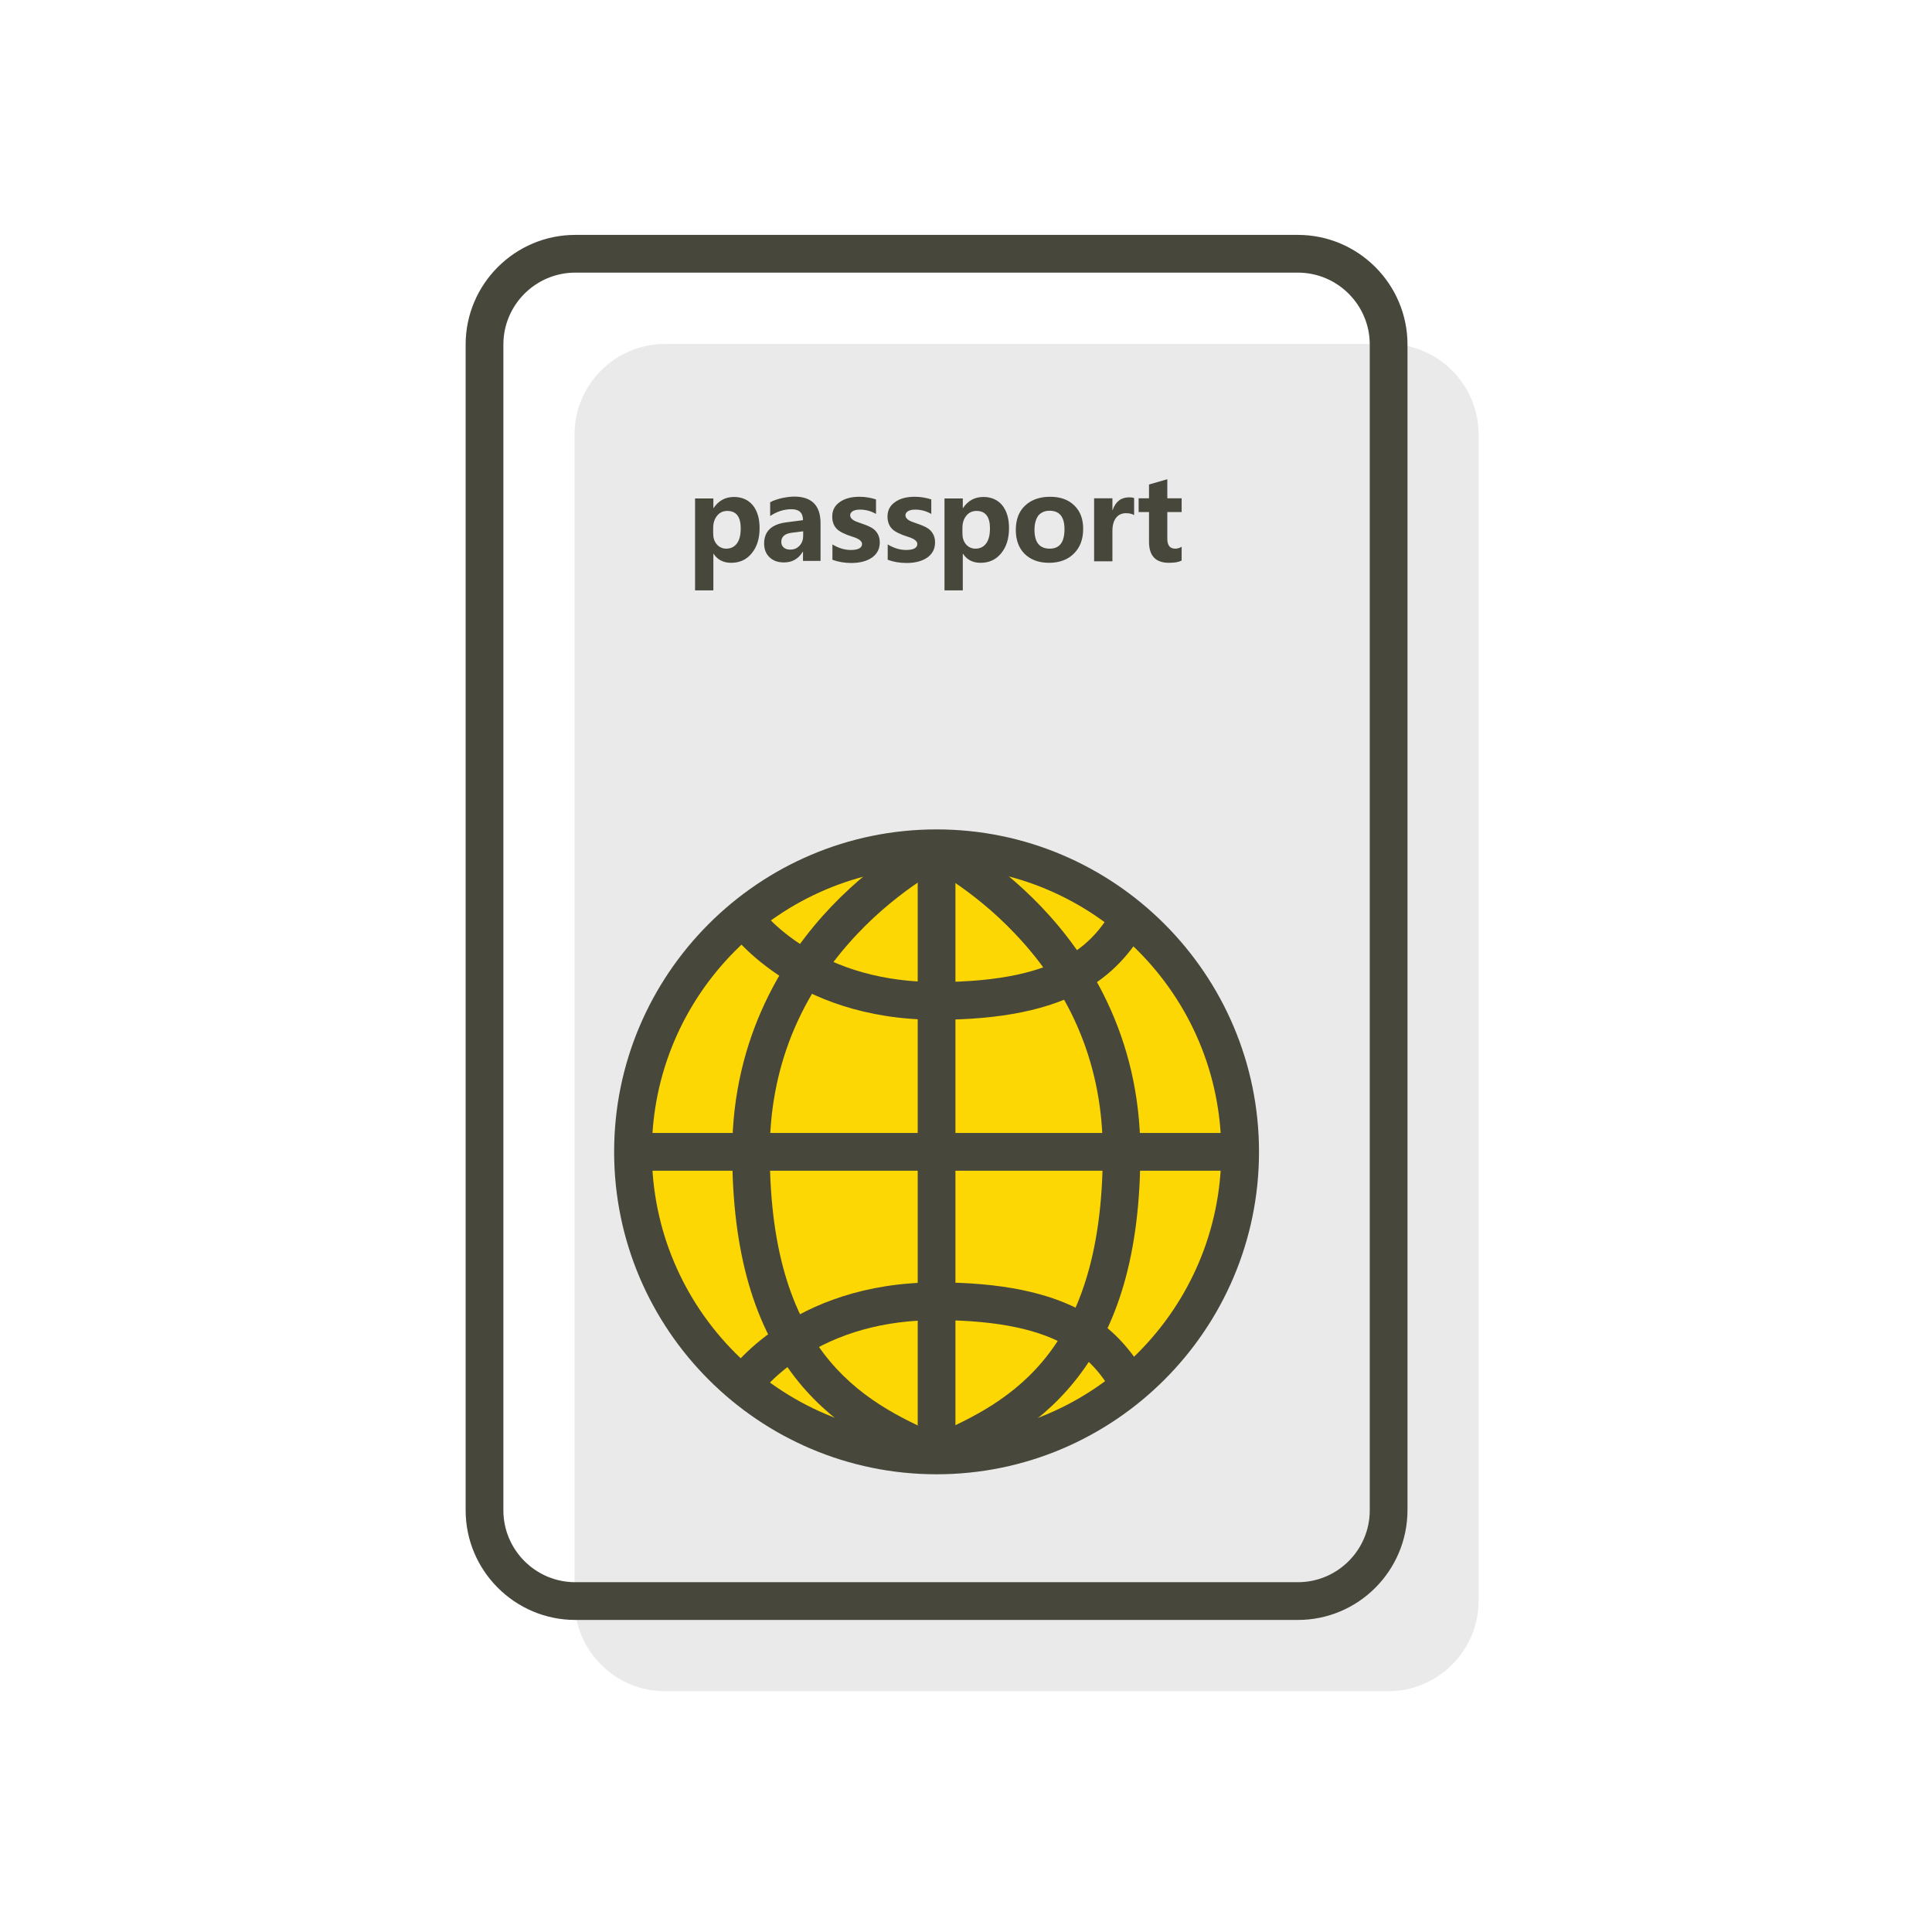 <?xml version="1.0" standalone="no"?><!DOCTYPE svg PUBLIC "-//W3C//DTD SVG 1.1//EN" "http://www.w3.org/Graphics/SVG/1.1/DTD/svg11.dtd"><svg class="icon" width="200px" height="200.00px" viewBox="0 0 1024 1024" version="1.1" xmlns="http://www.w3.org/2000/svg"><path d="M735.6 896.4h-383c-26.6 0-48.1-21.5-48.1-48.1V230.4c0-26.6 21.5-48.1 48.1-48.1h383c26.6 0 48.1 21.5 48.1 48.1v617.9c0 26.6-21.5 48.1-48.1 48.1z" fill="#EAEAEA" /><path d="M687.9 858.6h-383c-32 0-58.1-26.1-58.1-58.1V182.6c0-32 26.1-58.1 58.1-58.1h383c32 0 58.1 26.1 58.1 58.1v617.9c-0.1 32.1-26.1 58.1-58.1 58.1z m-383-714.1c-21 0-38.1 17.1-38.1 38.1v617.9c0 21 17.1 38.1 38.1 38.1h383c21 0 38.1-17.1 38.1-38.1V182.6c0-21-17.1-38.1-38.1-38.1h-383z" fill="#47473B" /><path d="M378.1 293.5v19.4h-9.7v-48.7h9.7v5.1h0.1c2.6-3.9 6.2-5.9 10.8-5.9 4.2 0 7.6 1.5 10 4.4 2.4 3 3.6 7 3.6 12.1 0 5.6-1.4 10-4.2 13.4-2.8 3.4-6.4 5-10.9 5-4.1 0-7.2-1.6-9.3-4.8h-0.1z m-0.1-10.8c0 2.4 0.6 4.3 1.9 5.8 1.3 1.5 3 2.3 5 2.3 2.4 0 4.3-0.9 5.7-2.8 1.4-1.9 2-4.6 2-8 0-6.1-2.4-9.2-7.1-9.2-2.2 0-4 0.8-5.4 2.5-1.4 1.7-2.1 3.9-2.1 6.5v2.9zM408.4 266.1c1.5-0.8 3.5-1.5 6-2.1 2.5-0.5 4.7-0.8 6.5-0.8 9.3 0 14 4.7 14 14v20.1h-9.3v-4.9h-0.1c-2.3 3.8-5.6 5.7-10 5.7-3.2 0-5.7-0.9-7.6-2.7s-2.9-4.2-2.9-7.3c0-6.4 3.8-10.1 11.4-11.2l9.2-1.2c0-3.9-2-5.8-6.1-5.8-4 0-7.7 1.2-11.3 3.6v-7.4z m11 16.3c-3.5 0.5-5.3 2.1-5.3 4.8 0 1.2 0.4 2.3 1.3 3 0.9 0.8 2 1.1 3.5 1.1 2 0 3.6-0.7 4.9-2.1 1.3-1.4 1.9-3.2 1.9-5.2v-2.4l-6.3 0.8zM441.1 288.5c3.3 2 6.6 3 9.8 3 4 0 6-1.1 6-3.2 0-1.5-1.7-2.8-5-3.8-4.1-1.3-7-2.7-8.5-4.3-1.5-1.6-2.3-3.7-2.3-6.4 0-3.3 1.3-5.8 4-7.7s6.1-2.8 10.4-2.8c3.1 0 6 0.5 8.8 1.4v7.7c-2.6-1.5-5.4-2.3-8.6-2.3-1.5 0-2.8 0.3-3.7 0.8-0.9 0.6-1.4 1.3-1.4 2.2 0 1.5 1.4 2.8 4.2 3.7 3 1 5.3 1.9 6.8 2.7 1.5 0.8 2.7 1.9 3.5 3.3 0.8 1.3 1.2 2.9 1.2 4.7 0 3.4-1.4 6.1-4.1 8s-6.4 2.9-11 2.9c-3.6 0-7-0.6-10-1.7v-8.2zM470.4 288.5c3.3 2 6.6 3 9.8 3 4 0 6-1.1 6-3.2 0-1.5-1.7-2.8-5-3.8-4.1-1.3-7-2.7-8.5-4.3-1.5-1.6-2.3-3.7-2.3-6.4 0-3.3 1.3-5.8 4-7.7s6.1-2.8 10.4-2.8c3.1 0 6 0.5 8.8 1.4v7.7c-2.6-1.5-5.4-2.3-8.6-2.3-1.5 0-2.8 0.3-3.7 0.8-0.9 0.6-1.4 1.3-1.4 2.2 0 1.5 1.4 2.8 4.2 3.7 3 1 5.3 1.9 6.8 2.7 1.5 0.8 2.7 1.9 3.5 3.3 0.8 1.3 1.2 2.9 1.2 4.7 0 3.4-1.4 6.1-4.1 8s-6.4 2.9-11 2.9c-3.6 0-7-0.6-10-1.7v-8.2zM510.3 293.5v19.4h-9.7v-48.7h9.7v5.1h0.1c2.6-3.9 6.2-5.9 10.8-5.9 4.2 0 7.6 1.5 10 4.4 2.4 3 3.6 7 3.6 12.1 0 5.6-1.4 10-4.2 13.4-2.8 3.4-6.4 5-10.9 5-4.1 0-7.2-1.6-9.3-4.8h-0.1z m-0.2-10.8c0 2.4 0.6 4.3 1.9 5.8 1.3 1.5 3 2.3 5 2.3 2.4 0 4.3-0.9 5.7-2.8 1.4-1.9 2-4.6 2-8 0-6.1-2.4-9.2-7.1-9.2-2.2 0-4 0.8-5.4 2.5-1.4 1.7-2.1 3.9-2.1 6.5v2.9zM538.4 280.9c0-5.5 1.6-9.8 4.9-12.9s7.7-4.7 13.3-4.7c5.4 0 9.6 1.5 12.8 4.6s4.7 7.2 4.7 12.4c0 5.5-1.6 9.8-4.9 13.1-3.2 3.2-7.6 4.9-13.2 4.9-5.4 0-9.7-1.6-12.9-4.7-3.1-3.1-4.7-7.3-4.7-12.7z m9.9-0.1c0 6.7 2.7 10 8.1 10 5.2 0 7.8-3.4 7.8-10.3 0-6.5-2.6-9.8-7.9-9.8-2.6 0-4.5 0.9-6 2.6-1.3 1.9-2 4.3-2 7.5zM601.1 273c-1.2-0.7-2.6-1-4.3-1-2.2 0-4 0.8-5.3 2.5-1.3 1.7-1.9 4-1.9 7v16h-9.7v-33.4h9.7v6.3h0.1c1.6-4.6 4.5-6.8 8.8-6.8 1.1 0 2 0.1 2.6 0.4v9zM626.3 297.1c-1.5 0.8-3.7 1.2-6.7 1.2-7.1 0-10.6-3.7-10.6-11.2v-15.7h-5.5v-7.3h5.5v-7.3l9.7-2.8v10.1h7.6v7.3h-7.6v14.1c0 3.6 1.4 5.3 4.2 5.3 1.1 0 2.2-0.3 3.4-1v7.3z" fill="#47473B" /><path d="M499.1 610.7m-157.8 0a157.8 157.8 0 1 0 315.6 0 157.8 157.8 0 1 0-315.6 0Z" fill="#FCD703" /><path d="M496.4 781.4c-94.2 0-170.9-76.7-170.9-170.9s76.7-170.9 170.9-170.9 170.9 76.7 170.9 170.9-76.7 170.9-170.9 170.9z m0-321.8c-83.2 0-150.9 67.7-150.9 150.9s67.7 150.9 150.9 150.9 150.9-67.7 150.9-150.9-67.7-150.9-150.9-150.9z" fill="#47473B" /><path d="M499 780.6l-8-18.3c39.5-17.2 93.5-40.7 93.5-151.8 0-44.2-15.6-83.1-46.5-115.6-23.3-24.6-47.1-36.2-47.4-36.4l8.6-18c1.1 0.5 26.8 13 52.7 40.1 24 25.1 52.5 68 52.5 130 0 53.1-11.5 93-35.3 122.1-20.3 24.9-45.7 37.3-70.1 47.9z" fill="#47473B" /><path d="M493.7 780.6c-24.3-10.6-49.8-23-70.3-48-23.7-29-35.3-69-35.3-122.1 0-61.9 28.6-104.9 52.5-130 25.9-27.1 51.6-39.5 52.7-40.1l8.6 18.1-4.3-9 4.3 9c-0.2 0.1-24 11.7-47.4 36.4-30.8 32.6-46.5 71.5-46.5 115.6 0 111.1 54.1 134.6 93.5 151.8l-7.8 18.3z" fill="#47473B" /><path d="M486.4 454.7h20v316.8h-20z" fill="#47473B" /><path d="M401.6 740.2L385 728.9c1.4-2 34.3-49.2 111.3-49.2 34.3 0 60.1 5.3 79.1 16.2 16.9 9.7 25.6 22.3 32.4 33.4l-17 10.5c-10.5-16.9-24.8-40.1-94.5-40.1-27.7 0-52.1 6.8-72.4 20.2-15.1 10-22.3 20.2-22.3 20.3z" fill="#47473B" /><path d="M496.4 540.5c-77.1 0-110-47.2-111.3-49.2l16.5-11.3c0.1 0.1 7.2 10.3 22.4 20.3 20.3 13.4 44.7 20.2 72.4 20.2 69.7 0 84.1-23.2 94.5-40.1l17 10.5c-6.8 11-15.5 23.6-32.4 33.4-19 10.9-44.9 16.2-79.1 16.2z" fill="#47473B" /><path d="M340.6 600.5h316.8v20H340.6z" fill="#47473B" /></svg>